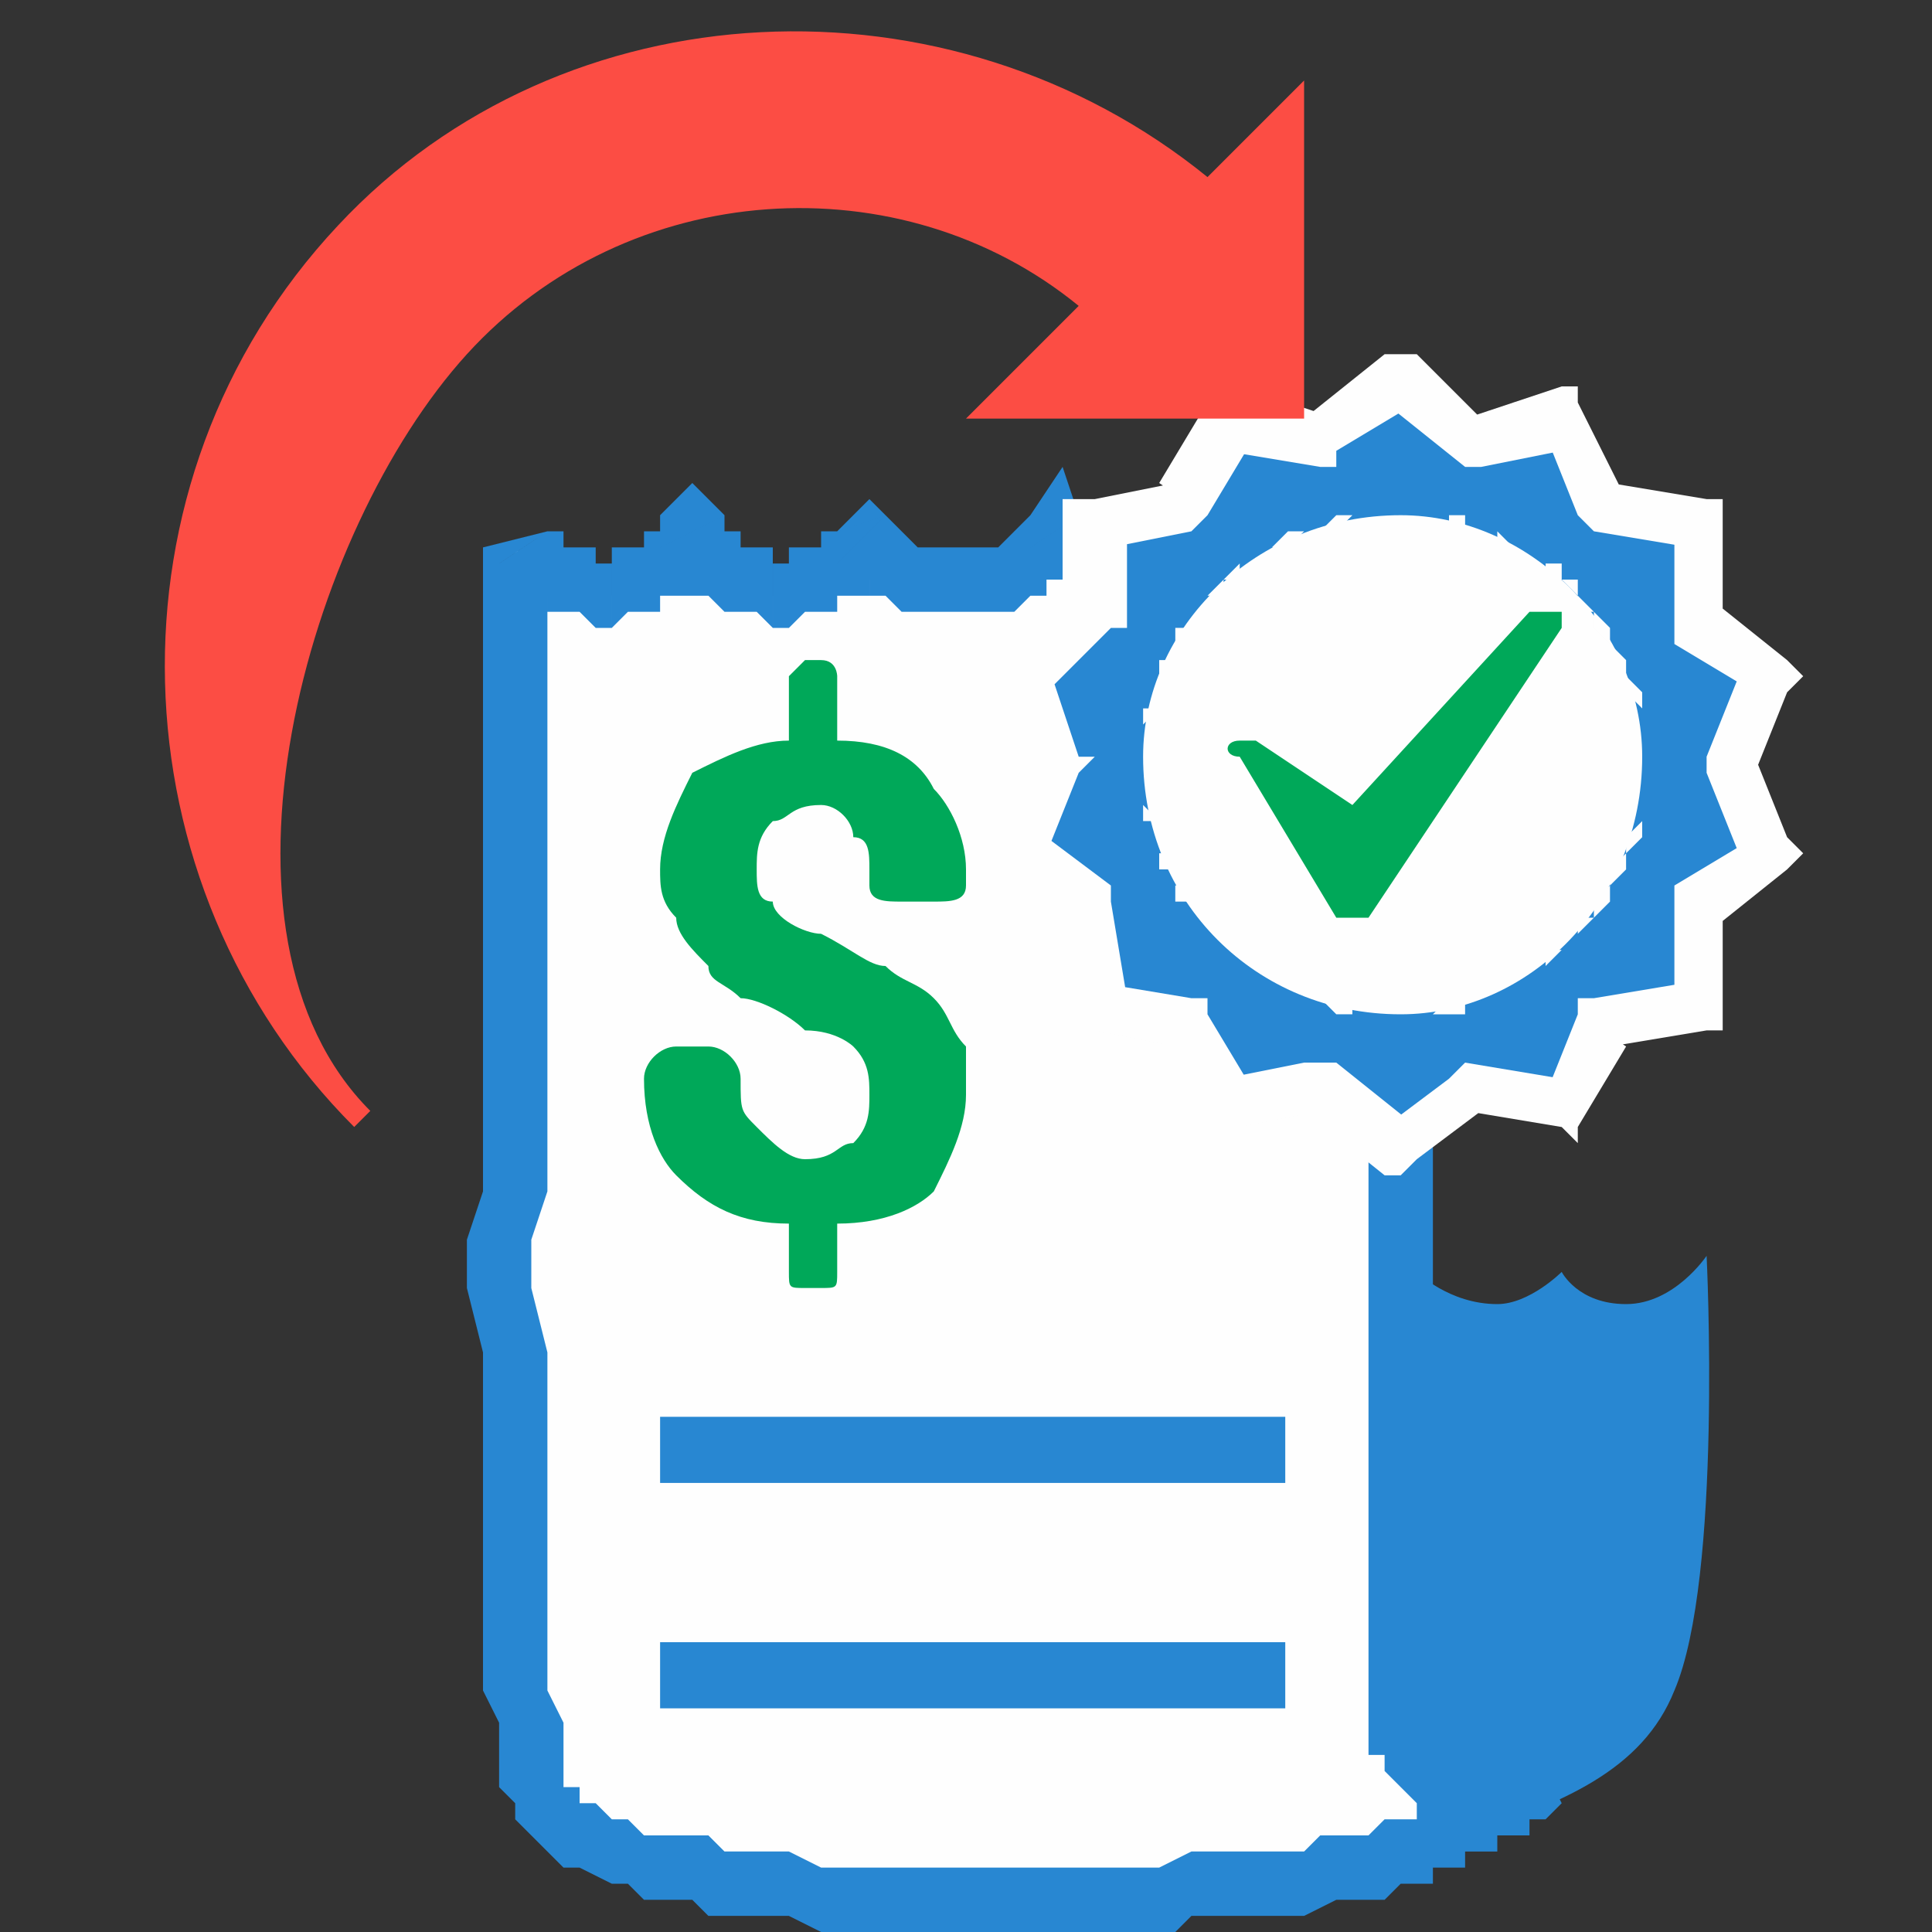 <?xml version="1.0" encoding="UTF-8"?>
<!DOCTYPE svg PUBLIC "-//W3C//DTD SVG 1.1//EN" "http://www.w3.org/Graphics/SVG/1.1/DTD/svg11.dtd">
<!-- Creator: CorelDRAW X7 -->
<svg xmlns="http://www.w3.org/2000/svg" xml:space="preserve" width="120px" height="120px" version="1.1" style="shape-rendering:geometricPrecision; text-rendering:geometricPrecision; image-rendering:optimizeQuality; fill-rule:evenodd; clip-rule:evenodd"
viewBox="0 0 120 120"
 xmlns:xlink="http://www.w3.org/1999/xlink">
 <rect x="0" y="0" width="120" height="120" fill="#333333" stroke="none"/>
 <defs>
  <style type="text/css">
   <![CDATA[
    .fil0 {fill:none}
    .fil2 {fill:#FEFEFE}
    .fil1 {fill:#2887D2}
    .fil7 {fill:#FC4D44}
    .fil6 {fill:#FEFEFE;fill-rule:nonzero}
    .fil5 {fill:#FEFEFE;fill-rule:nonzero}
    .fil4 {fill:#00A859;fill-rule:nonzero}
    .fil3 {fill:#2887D2;fill-rule:nonzero}
   ]]>
  </style>
 </defs>
 <g id="Layer_x0020_1">
  <rect class="fil0" width="120" height="120"/>
  <g id="_631164248">
   <g>
    <g>
     <path class="fil1" d="M104 105c3,-7 2,-27 2,-27 0,0 -2,3 -5,3 -3,0 -4,-2 -4,-2 0,0 -2,2 -4,2 -3,0 -5,-2 -5,-2l-1 0 0 28c0,0 1,7 4,7 6,-2 11,-4 13,-9z"/>
     <g>
      <path class="fil2" d="M87 33l0 51 0 23c0,5 9,4 8,4 -3,2 -7,4 -12,5 -17,3 -43,3 -49,-3 -4,-4 -2,-65 -2,-79 0,0 2,3 6,3 3,-1 5,-4 5,-4 0,0 2,3 5,4 4,0 6,-3 6,-3 3,4 9,3 12,-1 0,0 2,3 5,3 3,0 6,-3 6,-3 0,0 2,3 5,3 4,0 5,-3 5,-3z"/>
      <path id="1" class="fil3" d="M85 84l0 -51 4 0 0 51 0 0 -4 0zm0 23l0 -23 4 0 0 23 -4 0zm11 6l-2 -4 0 0 0 1 -1 1 1 2 0 0 1 0 0 0 -1 0 0 0 0 0 0 0 -1 0 0 0 -1 0 0 0 0 0 -1 0 0 0 -1 0 0 -1 -1 0 0 0 -1 0 0 0 -1 -1 0 0 -1 -1 0 0 0 -1 -1 0 0 -1 0 -1 0 0 4 0 0 0 0 0 0 0 0 1 0 0 0 0 1 0 0 0 0 0 0 0 0 0 1 1 0 0 0 0 1 0 0 0 0 0 1 0 0 0 0 0 1 0 0 0 0 0 0 0 1 0 0 0 0 0 1 0 0 1 1 2 -1 1 0 0 0 0zm-13 5l-1 -4 0 0 1 0 0 0 1 0 0 0 1 0 0 0 0 0 1 -1 0 0 1 0 0 0 0 0 1 0 0 -1 1 0 0 0 0 0 1 0 0 0 0 -1 1 0 0 0 0 0 1 0 0 0 0 -1 1 0 0 0 0 0 1 0 0 0 0 -1 2 4 0 0 -1 0 0 1 0 0 -1 0 0 0 0 0 0 0 -1 0 0 1 0 0 -1 0 0 0 -1 0 0 1 0 0 -1 0 0 0 -1 0 0 0 0 1 -1 0 0 0 -1 0 0 0 -1 1 0 0 -1 0 0 0 -1 0 0 0 -1 0 0 0zm-50 -4l3 -3 0 0 0 1 1 0 0 0 1 1 1 0 1 1 1 0 1 0 2 0 1 1 1 0 2 0 1 0 2 1 2 0 1 0 2 0 2 0 2 0 1 0 2 0 2 0 2 0 2 0 1 0 2 0 2 -1 2 0 1 0 2 0 2 0 1 -1 1 4 -2 1 -1 0 -2 0 -2 0 -2 0 -1 1 -2 0 -2 0 -2 0 -2 0 -2 0 -2 0 -2 0 -1 0 -2 0 -2 0 -2 0 -1 0 -2 -1 -2 0 -1 0 -2 0 -1 -1 -2 0 -1 0 -1 -1 -1 0 -2 -1 -1 0 -1 -1 0 0 -1 -1 0 0zm3 -3l0 0 0 0 0 0zm-2 -78l-3 2 3 -1 0 1 0 2 0 2 0 2 0 3 0 2 0 3 0 3 0 3 0 3 0 3 0 3 0 3 0 4 0 3 -1 3 0 3 1 4 0 3 0 3 0 3 0 2 0 3 0 3 0 2 0 2 1 2 0 1 0 2 0 1 1 0 0 0 -3 3 -1 -1 0 -1 -1 -1 0 -2 0 -2 -1 -2 0 -2 0 -2 0 -3 0 -2 0 -3 0 -3 0 -3 0 -3 -1 -4 0 -3 1 -3 0 -3 0 -4 0 -3 0 -3 0 -3 0 -3 0 -3 0 -3 0 -3 0 -3 0 -2 0 -2 0 -2 0 -2 0 -1 4 -1zm4 2l0 4 0 0 -1 0 0 0 0 0 -1 -1 0 0 -1 0 0 0 0 0 -1 0 0 0 0 0 0 -1 -1 0 0 0 0 0 -1 0 0 0 0 -1 0 0 0 0 0 0 -1 0 0 0 0 0 0 -1 0 0 0 0 0 0 0 0 0 0 0 0 0 0 3 -2 0 0 0 0 0 0 0 0 0 0 0 0 0 0 0 0 0 0 0 0 0 0 0 0 0 0 1 0 0 1 0 0 0 0 0 0 0 0 0 0 1 0 0 0 0 0 0 0 0 0 1 0 0 0 0 1 0 0 0 0 0 0 1 0 0 0zm7 -3l-4 2 4 0 0 0 0 0 0 1 0 0 -1 0 0 0 0 0 0 0 0 0 0 0 0 1 0 0 0 0 -1 0 0 0 0 0 0 1 0 0 -1 0 0 0 0 0 -1 0 0 1 0 0 0 0 -1 0 0 0 -1 0 0 0 0 0 -1 1 0 0 0 -4 0 0 0 0 0 -1 0 0 1 0 0 0 0 0 0 0 0 0 0 0 1 0 0 0 0 0 0 0 0 -1 0 0 0 0 1 0 0 0 0 0 0 0 0 0 0 0 0 0 0 0 0 -1 0 0 0 0 0 0 0 0 0 0 0 0 4 0zm-4 0l2 -2 2 2 -4 0zm7 3l0 4 0 0 0 0 -1 -1 0 0 -1 0 0 0 0 0 -1 0 0 0 0 0 -1 -1 0 0 0 0 0 0 -1 0 0 0 0 -1 0 0 0 0 -1 0 0 0 0 0 0 -1 0 0 0 0 0 0 0 0 -1 0 0 0 0 0 0 -1 0 0 0 0 4 -2 0 0 0 0 0 0 0 0 0 0 0 0 0 1 0 0 0 0 0 0 0 0 0 0 0 0 0 0 1 0 0 0 0 0 0 1 0 0 0 0 0 0 0 0 1 0 0 0 0 0 0 0 0 0 1 0 0 0 0 1 0 0 0 0 0 0zm7 -3l-3 3 3 0 0 0 0 0 0 0 0 0 0 0 0 0 0 0 0 1 0 0 0 0 -1 0 0 0 0 0 0 0 0 1 -1 0 0 0 0 0 0 0 -1 0 0 1 0 0 0 0 -1 0 0 0 -1 0 0 0 0 0 -1 1 0 0 -1 0 0 0 0 -4 0 0 1 0 0 0 0 0 0 -1 0 0 1 0 0 0 0 0 0 0 0 0 0 0 1 0 0 0 0 0 0 0 0 0 0 -1 0 0 1 0 0 0 0 0 0 0 0 0 0 0 0 0 0 0 0 0 0 0 0 0 0 0 0 0 3 -1zm-3 1l2 -2 1 1 -3 1zm15 -1l-3 2 3 0 0 0 0 1 -1 0 0 1 0 0 -1 0 0 1 -1 0 0 0 -1 1 0 0 -1 0 0 0 -1 0 0 0 -1 0 0 0 -1 0 0 0 -1 0 0 0 -1 0 -1 0 0 0 -1 -1 0 0 0 0 -1 0 0 -1 -1 0 0 0 -1 -1 3 -3 1 1 0 0 0 0 0 0 1 1 0 0 0 0 1 0 0 0 0 0 0 0 1 0 0 0 0 0 1 0 0 0 0 0 1 0 0 0 0 0 0 0 1 0 0 0 0 0 0 0 1 -1 0 0 0 0 0 0 1 -1 0 0 0 0 3 0zm-3 0l2 -3 1 3 -3 0zm7 2l0 4 0 0 -1 0 0 0 0 0 -1 0 0 0 0 -1 -1 0 0 0 0 0 -1 0 0 0 0 0 -1 -1 0 0 0 0 0 0 0 0 -1 -1 0 0 0 0 0 0 0 0 0 0 0 0 -1 -1 0 0 0 0 0 0 0 0 0 0 0 0 0 0 3 -2 0 0 0 0 0 0 1 0 0 0 0 0 0 0 0 0 0 0 0 0 0 0 0 0 0 0 0 1 0 0 0 0 1 0 0 0 0 0 0 0 0 0 0 0 0 1 1 0 0 0 0 0 0 0 0 0 0 0 1 0 0 0 0 0 0 0zm7 -2l-3 2 3 0 0 0 0 0 0 0 0 1 0 0 0 0 0 0 0 0 0 0 -1 0 0 0 0 1 0 0 0 0 -1 0 0 0 0 0 0 1 -1 0 0 0 0 0 0 0 -1 0 0 1 0 0 -1 0 0 0 0 0 -1 0 0 0 -1 0 0 0 0 -4 0 0 0 0 1 0 0 0 0 0 0 0 0 0 1 0 0 0 0 0 0 0 0 -1 0 0 1 0 0 0 0 0 0 0 0 0 0 0 0 0 0 0 1 -1 0 0 0 0 0 0 0 0 0 0 0 0 0 0 0 0 0 0 0 0 3 0zm-3 0l2 -2 1 2 -3 0zm7 2l0 4 0 0 0 0 -1 0 0 0 0 0 -1 0 0 0 0 0 -1 0 0 -1 0 0 -1 0 0 0 0 0 -1 0 0 -1 0 0 0 0 -1 0 0 0 0 0 0 -1 0 0 0 0 0 0 -1 0 0 0 0 0 0 0 0 -1 0 0 0 0 0 0 3 -2 0 0 0 0 0 0 0 0 0 0 0 0 0 0 0 0 1 0 0 0 0 1 0 0 0 0 0 0 0 0 0 0 0 0 1 0 0 0 0 0 0 1 0 0 0 0 1 0 0 0 0 0 0 0 0 0 0 0 1 0 0 0 0 0 0 0zm7 -1l-4 0 4 1 0 0 0 0 0 0 0 0 0 0 0 0 0 0 0 1 0 0 -1 0 0 0 0 0 0 0 0 0 0 1 -1 0 0 0 0 0 0 0 -1 1 0 0 0 0 0 0 -1 0 0 0 0 0 -1 1 0 0 0 0 -1 0 0 0 -1 0 0 -4 0 0 0 0 1 0 0 0 0 0 0 0 0 0 1 0 0 0 0 -1 0 0 0 0 0 0 0 0 1 0 0 0 0 0 0 0 0 -1 0 0 0 0 0 0 0 0 0 0 1 0 0 0 0 0 0 0 0 0 0 0 0 0 0 0 3 1z"/>
     </g>
     <rect class="fil1" x="41" y="88" width="38.83" height="4.108"/>
     <rect class="fil1" x="41" y="102" width="38.83" height="4.108"/>
    </g>
    <path class="fil4" d="M54 68c0,-1 0,-2 -1,-3 0,0 -1,-1 -3,-1 -1,-1 -3,-2 -4,-2 -1,-1 -2,-1 -2,-2 -1,-1 -2,-2 -2,-3 -1,-1 -1,-2 -1,-3 0,-2 1,-4 2,-6 2,-1 4,-2 6,-2l0 -2 0 -2 0 0 0 0c0,0 1,-1 1,-1l1 0c1,0 1,1 1,1l0 0 0 0 0 2 0 2c3,0 5,1 6,3 1,1 2,3 2,5l0 1 0 0c0,1 -1,1 -2,1l-2 0c-1,0 -2,0 -2,-1l0 0 0 0 0 0 0 -1 0 0c0,-1 0,-2 -1,-2 0,-1 -1,-2 -2,-2 -2,0 -2,1 -3,1 -1,1 -1,2 -1,3 0,1 0,2 1,2 0,1 2,2 3,2 2,1 3,2 4,2 1,1 2,1 3,2 1,1 1,2 2,3 0,1 0,2 0,3 0,2 -1,4 -2,6 -1,1 -3,2 -6,2l0 2c0,0 0,0 0,0l0 1c0,1 0,1 -1,1l-1 0c-1,0 -1,0 -1,-1l0 -1c0,0 0,0 0,0l0 -2c-3,0 -5,-1 -7,-3 -1,-1 -2,-3 -2,-6l0 0c0,-1 1,-2 2,-2l2 0c1,0 2,1 2,2l0 0 0 0 0 0 0 0 0 0 0 0c0,2 0,2 1,3 1,1 2,2 3,2 2,0 2,-1 3,-1 1,-1 1,-2 1,-3z"/>
    <g>
     <polygon class="fil1" points="87,24 92,27 97,26 100,31 105,33 105,39 110,42 107,48 110,53 105,57 105,62 99,64 97,69 91,68 87,71 82,68 76,69 74,64 68,62 68,56 63,53 66,47 63,42 68,38 68,33 74,31 76,26 82,27 "/>
     <path id="1" class="fil5" d="M91 29l-5 -4 2 -3 4 4 0 3 -1 0zm1 0l-1 0 0 0 1 0zm5 -1l-5 1 -1 -3 6 -2 1 1 -1 3zm0 -4l1 0 0 1 -1 -1zm1 8l-2 -5 2 -2 3 6 -2 2 -1 -1zm1 1l0 0 -1 -1 1 1zm6 1l-6 -1 1 -3 6 1 1 2 -2 1zm1 -3l1 0 0 2 -1 -2zm-2 8l0 -6 3 0 0 6 -3 1 0 -1zm0 1l0 -1 0 0 0 1zm5 3l-5 -3 2 -3 5 4 0 2 -2 0zm2 -2l1 1 -1 1 0 -2zm-5 6l2 -5 3 1 -2 5 -3 0 0 -1zm0 1l0 0 0 -1 0 1zm2 5l-2 -5 3 -1 2 5 0 2 -3 -1zm3 -1l1 1 -1 1 0 -2zm-7 3l5 -3 2 2 -5 4 -2 -1 0 -2zm0 2l0 -1 0 -1 0 2zm0 5l0 -5 3 0 0 5 -1 2 -2 -2zm3 0l0 2 -1 0 1 -2zm-8 0l6 -1 1 3 -6 1 -2 -2 1 -1zm-1 1l0 -1 1 0 -1 1zm-2 5l2 -5 3 2 -3 5 -1 0 -1 -2zm2 2l0 1 -1 -1 1 0zm-7 -4l6 1 0 3 -6 -1 -1 -2 1 -1zm-1 1l1 -1 0 0 -1 1zm-4 3l4 -3 2 2 -4 3 -2 1 0 -3zm2 2l-1 1 -1 0 2 -1zm-5 -6l5 4 -2 3 -5 -4 0 -3 2 0zm-2 0l1 0 1 0 -2 0zm-5 1l5 -1 1 3 -5 1 -2 0 1 -3zm1 3l-1 1 -1 -1 2 0zm-2 -7l3 5 -3 2 -3 -6 2 -2 1 1zm-1 -1l1 0 0 1 -1 -1zm-6 -1l6 1 -1 3 -5 -1 -2 -2 2 -1zm0 3l-1 0 -1 -2 2 2zm1 -8l1 6 -4 0 0 -6 3 -1 0 1zm0 -1l0 0 0 1 0 -1zm-4 -3l4 3 -2 3 -5 -4 0 -2 3 0zm-3 2l0 -1 0 -1 0 2zm5 -6l-2 5 -3 -1 2 -5 3 0 0 1zm0 -1l1 0 -1 1 0 -1zm-2 -6l2 6 -3 1 -2 -5 0 -2 3 0zm-3 2l0 -1 0 -1 0 2zm7 -4l-4 4 -3 -2 5 -4 3 1 -1 1zm1 -1l0 1 -1 0 1 -1zm0 -5l0 5 -4 0 0 -5 2 -2 2 2zm-4 0l0 -2 2 0 -2 2zm8 0l-5 1 -1 -3 5 -1 2 2 -1 1zm1 -1l0 0 -1 1 1 -1zm3 -5l-3 5 -3 -2 3 -5 2 -1 1 3zm-3 -2l0 -1 2 0 -2 1zm7 4l-6 -1 1 -4 6 2 0 2 -1 1zm1 -1l0 1 -1 0 1 -1zm5 -3l-5 3 -2 -2 5 -4 2 0 0 3zm-2 -3l1 0 1 0 -2 0z"/>
    </g>
    <g>
     <path class="fil2" d="M87 32c8,0 15,7 15,15 0,9 -7,16 -15,16 -9,0 -16,-7 -16,-16 0,-8 7,-15 16,-15z"/>
     <path id="1" class="fil6" d="M102 47l0 0 0 0 0 0 0 -1 0 -1 0 -1 0 0 -1 -1 0 -1 0 0 -1 -1 0 -1 0 0 -1 -1 0 -1 -1 0 0 -1 0 0 -1 -1 -1 0 0 -1 -1 0 0 -1 -1 0 -1 0 0 -1 -1 0 -1 0 -1 0 0 -1 -1 0 -1 0 -1 0 0 0 0 0 0 0 1 0 1 0 1 0 1 0 0 1 1 0 1 0 0 0 1 1 1 0 0 1 1 0 1 0 0 1 1 0 0 1 1 1 0 0 1 1 0 0 0 1 1 1 0 0 0 1 1 1 0 1 0 0 0 1 0 1 0 1 0 0 0 0zm-15 16l0 0 0 0 0 0 1 0 1 0 1 -1 0 0 1 0 1 0 1 0 0 -1 1 0 1 0 0 -1 1 0 0 -1 1 0 1 -1 0 0 0 -1 1 0 0 -1 1 -1 0 0 0 -1 1 -1 0 0 0 -1 1 -1 0 0 0 -1 0 -1 0 -1 0 -1 0 0 0 1 0 1 0 1 0 1 0 0 0 1 -1 1 0 1 0 0 -1 1 0 1 0 0 -1 1 0 0 -1 1 0 0 -1 1 0 0 -1 1 -1 0 0 1 -1 0 -1 0 0 1 -1 0 -1 0 0 1 -1 0 -1 0 -1 0 -1 0 0 0 0 0zm-16 -16l0 0 0 0 0 1 0 1 0 1 1 1 0 0 0 1 0 1 1 0 0 1 0 1 1 0 0 1 0 1 1 0 0 1 1 0 0 1 1 0 0 1 1 0 1 1 0 0 1 0 1 1 0 0 1 0 1 0 1 0 0 1 1 0 1 0 1 0 0 0 -1 0 -1 0 -1 0 0 0 -1 0 -1 -1 -1 0 0 0 -1 -1 -1 0 0 0 -1 -1 -1 0 0 -1 -1 0 0 -1 -1 0 0 -1 -1 0 0 -1 -1 0 0 -1 0 -1 -1 0 0 -1 0 -1 0 -1 -1 0 0 -1 0 -1 0 -1 0 -1 0 0zm16 -15l0 0 0 0 -1 0 -1 0 -1 0 0 0 -1 1 -1 0 -1 0 0 0 -1 1 -1 0 0 0 -1 1 -1 0 0 1 -1 0 0 1 -1 0 0 1 -1 0 0 1 0 1 -1 0 0 1 0 1 -1 0 0 1 0 1 0 0 -1 1 0 1 0 1 0 0 0 0 0 0 0 -1 0 -1 0 -1 1 0 0 -1 0 -1 0 -1 1 0 0 -1 0 -1 1 0 0 -1 1 0 0 -1 1 -1 0 0 1 -1 0 0 1 0 1 -1 0 0 1 -1 1 0 0 0 1 0 1 -1 1 0 0 0 1 0 1 0 1 0 0 0z"/>
    </g>
    <path class="fil4" d="M97 38c-1,0 -1,0 -2,0l-11 12 -6 -4c0,0 -1,0 -1,0 -1,0 -1,1 0,1l6 10c0,0 1,0 1,0l0 0c0,0 1,0 1,0l12 -18c0,0 0,0 0,-1z"/>
   </g>
   <path class="fil7" d="M22 70c-15,-15 -16,-40 -1,-56 14,-15 38,-16 54,-3l6 -6 0 21 -21 0 7 -7c-11,-9 -28,-8 -38,3 -10,11 -17,36 -6,47l-1 1z"/>
  </g>
 </g>
</svg>
